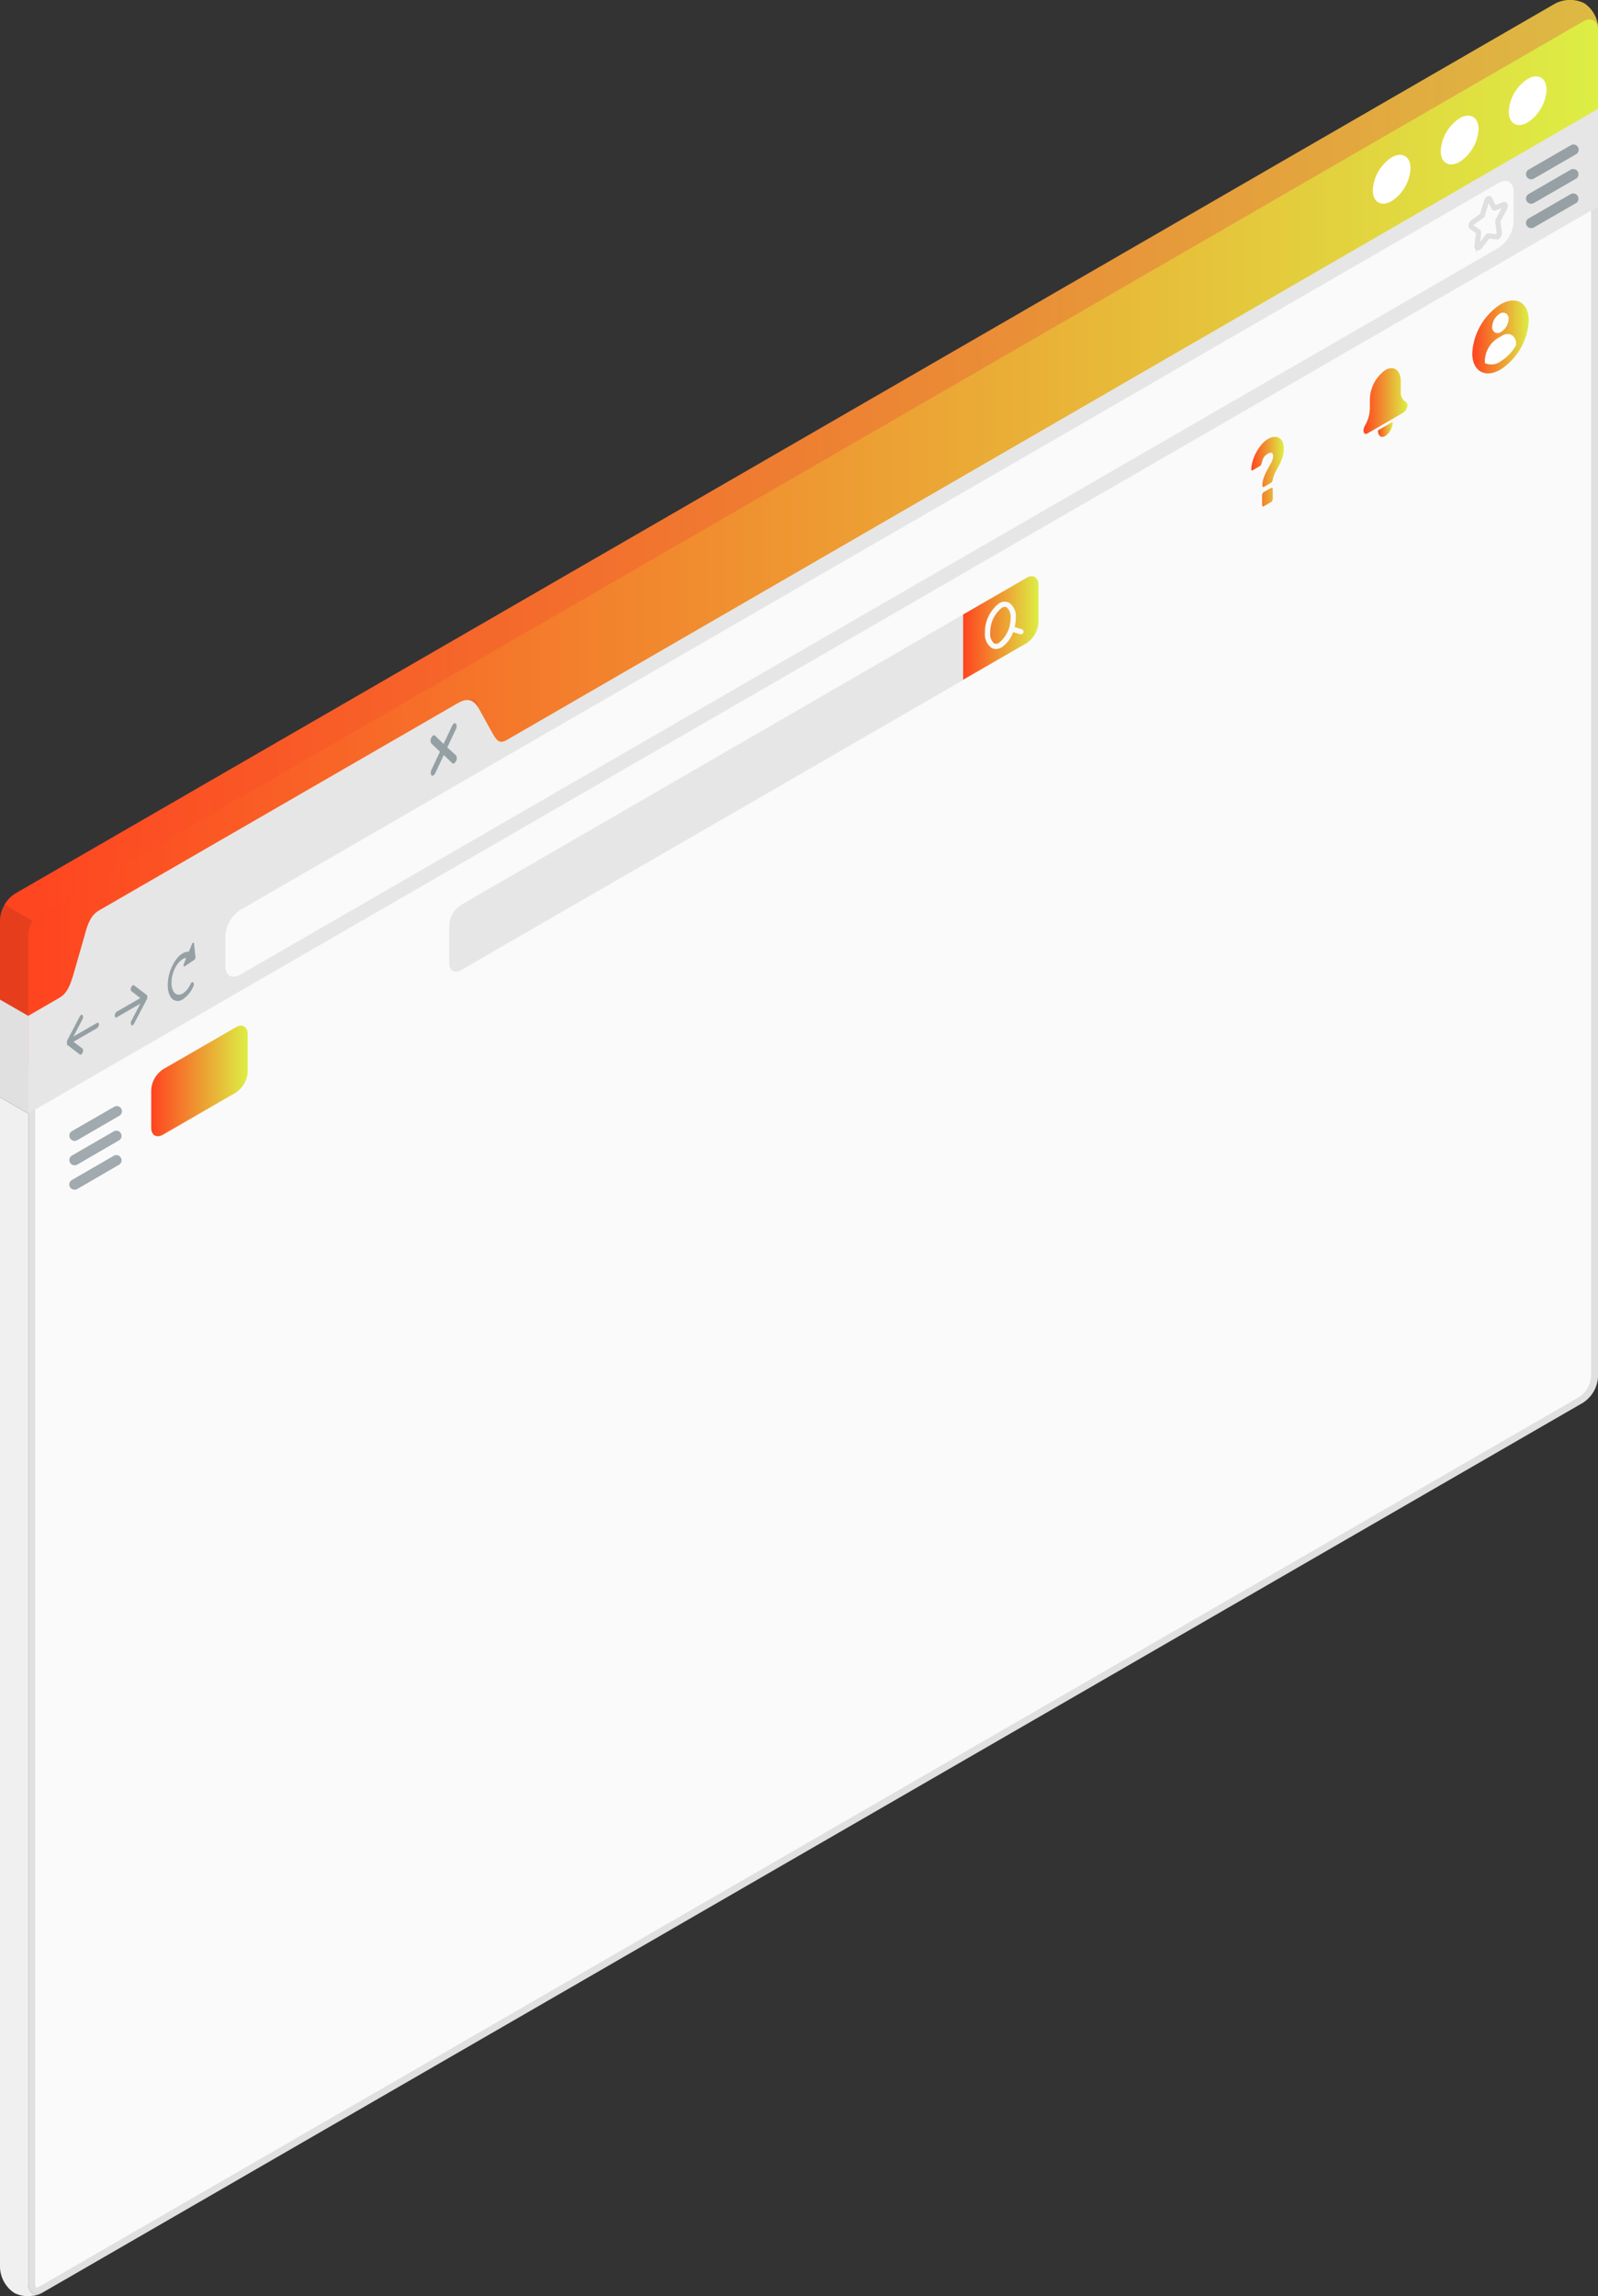 <svg xmlns="http://www.w3.org/2000/svg" xmlns:xlink="http://www.w3.org/1999/xlink" viewBox="0 0 248.13 356.33"><rect x="0" y="0" width="248.13" height="356.33" fill="#333333" stroke="none"/><defs><style>.cls-1{fill:#f0f0f0;}.cls-2{fill:#fafafa;}.cls-3{fill:#e0e0e0;}.cls-4{fill:url(#linear-gradient);}.cls-5{opacity:0.1;}.cls-6{fill:url(#New_Gradient_Swatch_1);}.cls-7{fill:#fff;}.cls-8{fill:#e6e6e6;}.cls-12,.cls-9{fill:#455a64;}.cls-11,.cls-9{opacity:0.5;}.cls-10{fill:none;stroke:#e0e0e0;stroke-miterlimit:10;stroke-width:0.81px;}.cls-13{fill:url(#New_Gradient_Swatch_1-2);}.cls-14{fill:url(#New_Gradient_Swatch_1-3);}.cls-15{fill:url(#New_Gradient_Swatch_1-4);}.cls-16{fill:url(#New_Gradient_Swatch_1-5);}.cls-17{fill:url(#New_Gradient_Swatch_1-6);}.cls-18{fill:url(#New_Gradient_Swatch_1-7);}</style><linearGradient id="linear-gradient" y1="82.66" x2="248.13" y2="82.66" gradientUnits="userSpaceOnUse"><stop offset="0" stop-color="#ff4420"/><stop offset="1" stop-color="#ddba44"/></linearGradient><linearGradient id="New_Gradient_Swatch_1" x1="4.38" y1="80.46" x2="248.13" y2="80.46" gradientUnits="userSpaceOnUse"><stop offset="0" stop-color="#ff4420"/><stop offset="1" stop-color="#de4"/></linearGradient><linearGradient id="New_Gradient_Swatch_1-2" x1="149.55" y1="97.46" x2="161.25" y2="97.46" xlink:href="#New_Gradient_Swatch_1"/><linearGradient id="New_Gradient_Swatch_1-3" x1="23.48" y1="167.73" x2="38.46" y2="167.73" xlink:href="#New_Gradient_Swatch_1"/><linearGradient id="New_Gradient_Swatch_1-4" x1="228.63" y1="52.29" x2="237.4" y2="52.29" xlink:href="#New_Gradient_Swatch_1"/><linearGradient id="New_Gradient_Swatch_1-5" x1="211.71" y1="62.24" x2="218.52" y2="62.24" xlink:href="#New_Gradient_Swatch_1"/><linearGradient id="New_Gradient_Swatch_1-6" x1="213.96" y1="66.63" x2="216.26" y2="66.63" xlink:href="#New_Gradient_Swatch_1"/><linearGradient id="New_Gradient_Swatch_1-7" x1="194.26" y1="73.2" x2="199.31" y2="73.2" xlink:href="#New_Gradient_Swatch_1"/></defs><g id="Layer_2" data-name="Layer 2"><g id="Window"><g id="Window-2" data-name="Window"><path class="cls-1" d="M6.71,355.75a4.05,4.05,0,0,1-1.83.55,4.55,4.55,0,0,1-2.68-.47A5,5,0,0,1,0,351.88V170.28l4.38,2.53V354.4c0,1.05.53,1.66,1.29,1.66A2.32,2.32,0,0,0,6.71,355.75Z"/><path class="cls-2" d="M5.67,355.53c-.68,0-.75-.79-.75-1.13V158l6.15-3.55c.75-.43,1.35-2.37,2.56-6.69.64-2.28,1.61-5.71,2.11-6.1l55.51-32.05a13.9,13.9,0,0,1,2.15,3.19c1.36,2.39,2.17,3.74,3.09,3.74a.88.88,0,0,0,.44-.12L247.59,17.84V213.65a4.62,4.62,0,0,1-2.05,3.57L6.44,355.28A1.61,1.61,0,0,1,5.67,355.53Z"/><path class="cls-3" d="M247.05,18.77V213.65a4.09,4.09,0,0,1-1.78,3.11L6.17,354.81a1.05,1.05,0,0,1-.5.18c-.21,0-.21-.57-.21-.59V158.27l5.88-3.39c.93-.54,1.51-2.35,2.81-7A34.8,34.8,0,0,1,16.08,142l55.1-31.81a25.13,25.13,0,0,1,1.75,2.8c1.5,2.64,2.34,4,3.56,4a1.38,1.38,0,0,0,.71-.19L247.05,18.77M71.59,110h0M248.13,16.9l-171.47,99a.34.34,0,0,1-.17,0c-1.31,0-3.95-7-5.26-7a.41.41,0,0,0-.18,0l-55.59,32.1c-1.29.74-3.38,12-4.66,12.79l-6.42,3.7V354.4c0,1.05.53,1.66,1.29,1.66a2.18,2.18,0,0,0,1-.31L245.8,217.69a5.11,5.11,0,0,0,2.33-4V16.9Z"/><path class="cls-4" d="M2.19,164.82A5,5,0,0,1,0,160.87V142.68a5.15,5.15,0,0,1,2.34-4L241.43.58A5,5,0,0,1,246,.5a5,5,0,0,1,2.18,4v18.2a5.11,5.11,0,0,1-2.33,4L6.71,164.74A5,5,0,0,1,2.19,164.82Z"/><path class="cls-5" d="M5.06,142.9a4.74,4.74,0,0,0-.68,2.3v27.61L0,170.28v-27.6c0-.1,0-.19,0-.29a4.85,4.85,0,0,1,.09-.57,5.33,5.33,0,0,1,.59-1.45Z"/><path class="cls-6" d="M248.13,4.69V17.14l-171.47,99c-1.28.74-2.32.14-2.32-1.35V110.1c0-1.49-1-2.09-2.34-1.35L15.46,141.4a5.15,5.15,0,0,0-2.34,4v4.71a5.15,5.15,0,0,1-2.32,4l-6.42,3.7V145.44a5.17,5.17,0,0,1,2.33-4L245.8,3.34C247.09,2.6,248.13,3.2,248.13,4.69Z"/><path class="cls-7" d="M237.2,12.26c1.62-.94,2.94-.18,2.94,1.69A6.48,6.48,0,0,1,237.2,19c-1.62.94-2.93.18-2.93-1.69A6.47,6.47,0,0,1,237.2,12.26Z"/><path class="cls-7" d="M226.65,18.35c1.61-.94,2.93-.18,2.93,1.69a6.51,6.51,0,0,1-2.93,5.08c-1.62.93-2.94.18-2.94-1.69A6.48,6.48,0,0,1,226.65,18.35Z"/><path class="cls-7" d="M216.09,24.43c1.62-.93,2.93-.17,2.93,1.7a6.49,6.49,0,0,1-2.93,5.08c-1.62.93-2.93.17-2.93-1.7A6.49,6.49,0,0,1,216.09,24.43Z"/><path class="cls-8" d="M248.13,16.9V32.06L4.38,172.81V157.65l4.79-2.77c1.28-.75,1.71-1.88,2.33-4l1.62-5.64c.51-2,1.05-3.3,2.34-4l55.59-32.1c1.3-.74,2.3-.83,3.29.8l2,3.62c.73,1.26,1.1,2,2.38,1.26Z"/><polygon class="cls-3" points="4.38 157.65 4.38 172.81 0 170.28 0 155.13 4.38 157.65"/><path class="cls-9" d="M15.07,158.74l-3.66,2.11,1.4-2.68a.65.65,0,0,0,0-.65c-.1-.13-.29,0-.41.19l-2,3.82v0a.58.58,0,0,0,0,.14.08.08,0,0,0,0,0,.75.75,0,0,0,0,.2.43.43,0,0,0,0,.17s0,0,0,0a.22.22,0,0,0,0,.08h0l2,1.53a.17.17,0,0,0,.19,0,.53.53,0,0,0,.22-.28.59.59,0,0,0,0-.63l-1.4-1.07,3.66-2.11a.79.79,0,0,0,.3-.62C15.37,158.78,15.23,158.65,15.07,158.74Z"/><path class="cls-9" d="M18.13,157l3.66-2.11-1.4-1.08c-.12-.09-.13-.37,0-.62s.3-.38.42-.28l2,1.52h0a.22.22,0,0,1,.05.08l0,0a.79.79,0,0,1,0,.17,1.23,1.23,0,0,1,0,.19l0,.05a.58.58,0,0,1-.05.14v0l-2,3.81a.58.58,0,0,1-.2.23.17.17,0,0,1-.22,0,.69.69,0,0,1,0-.65l1.4-2.69-3.66,2.11c-.17.1-.3,0-.3-.28A.75.75,0,0,1,18.13,157Z"/><path class="cls-9" d="M30.13,146.44c0-.22-.22-.19-.31.05l-.51,1.22c-.85-.09-1.89.75-2.58,2.23-.91,1.92-.91,4.18,0,5.06a1.29,1.29,0,0,0,1.64.09,4.45,4.45,0,0,0,1.64-2,.6.6,0,0,0,0-.64c-.11-.11-.3,0-.41.24-.68,1.43-1.78,2.07-2.46,1.42s-.67-2.35,0-3.78c.48-1,1.18-1.62,1.78-1.66l-.38.92c-.1.24,0,.47.15.36l1.49-1a.52.52,0,0,0,.17-.41Z"/><path class="cls-9" d="M69.45,116l1.33-2.83a.85.85,0,0,0,0-.88c-.15-.15-.41,0-.57.33l-1.33,2.83-1.33-1.29c-.16-.15-.42,0-.58.33a.9.9,0,0,0,0,.88l1.34,1.29L67,119.46a.9.9,0,0,0,0,.88.26.26,0,0,0,.29,0,.81.81,0,0,0,.29-.35l1.33-2.82,1.33,1.28a.24.24,0,0,0,.29,0,.8.8,0,0,0,.28-.35.85.85,0,0,0,0-.88Z"/><path class="cls-2" d="M35,149.91V145.2a5.17,5.17,0,0,1,2.33-4L232.69,28.4c1.28-.74,2.33-.14,2.33,1.35v4.71a5.17,5.17,0,0,1-2.33,4L37.31,151.26C36,152,35,151.4,35,149.91Z"/><path class="cls-10" d="M231.33,30.9l.61,1.3a.14.14,0,0,0,.2.07l1.37-.52c.22-.08.3.22.14.52l-1,1.86a.57.57,0,0,0-.07.35l.23,1.68c0,.27-.19.62-.38.6l-1.23-.15a.28.28,0,0,0-.24.14l-1.23,1.57c-.19.24-.42.15-.38-.16l.23-1.95a.29.29,0,0,0-.07-.27l-1-.71c-.16-.12-.08-.52.14-.69l1.37-1a.67.67,0,0,0,.2-.31l.61-2C231,30.85,231.23,30.69,231.33,30.9Z"/><g class="cls-11"><path class="cls-12" d="M237.76,27.83a.82.82,0,0,1-.7-.41.81.81,0,0,1,.3-1.1l6.56-3.78a.79.79,0,0,1,1.1.29.81.81,0,0,1-.29,1.1l-6.56,3.79A.87.87,0,0,1,237.76,27.83Z"/><path class="cls-12" d="M237.76,31.62a.82.82,0,0,1-.7-.41.81.81,0,0,1,.3-1.1l6.56-3.79a.81.81,0,0,1,.81,1.4l-6.56,3.79A.87.87,0,0,1,237.76,31.62Z"/><path class="cls-12" d="M237.76,35.4a.81.81,0,0,1-.7-.4.8.8,0,0,1,.3-1.1l6.56-3.79a.81.81,0,0,1,.81,1.4l-6.56,3.79A.86.86,0,0,1,237.76,35.4Z"/></g><g id="Search"><g class="cls-11"><path class="cls-12" d="M11.57,177.05a.81.81,0,0,1-.4-1.51l6.56-3.78a.8.8,0,1,1,.8,1.39L12,176.94A.87.87,0,0,1,11.57,177.05Z"/><path class="cls-12" d="M11.57,180.84a.81.81,0,0,1-.4-1.51l6.56-3.79a.81.81,0,0,1,.8,1.4L12,180.73A.87.87,0,0,1,11.57,180.84Z"/><path class="cls-12" d="M11.57,184.62a.8.8,0,0,1-.4-1.5l6.56-3.79a.81.81,0,0,1,.8,1.4L12,184.52A.86.86,0,0,1,11.57,184.62Z"/></g><path class="cls-8" d="M69.75,143.65v5.81c0,1.19.85,1.68,1.87,1.08l77.93-45V95.36L71.62,140.42A4.13,4.13,0,0,0,69.75,143.65Z"/><path class="cls-13" d="M159.38,89.69c1-.6,1.87-.12,1.87,1.08v5.81a4.15,4.15,0,0,1-1.87,3.24l-9.83,5.67V95.36Z"/><path class="cls-2" d="M158.65,97.65l-1.1-.34a5.62,5.62,0,0,0,.18-1.41,2.56,2.56,0,0,0-1-2.34,1.55,1.55,0,0,0-1.6.08,5.58,5.58,0,0,0-2.19,4.55,2.59,2.59,0,0,0,1,2.34,1.34,1.34,0,0,0,.7.19,1.85,1.85,0,0,0,.9-.26,4.67,4.67,0,0,0,1.77-2.37l1.1.34.12,0a.41.41,0,0,0,.39-.29A.42.42,0,0,0,158.65,97.65Zm-3.52,2.1a.73.73,0,0,1-.78.08,1.89,1.89,0,0,1-.59-1.64,4.87,4.87,0,0,1,1.78-3.85,1,1,0,0,1,.49-.16.57.57,0,0,1,.29.08,1.9,1.9,0,0,1,.6,1.64A4.88,4.88,0,0,1,155.13,99.75Z"/><path class="cls-14" d="M36.6,159.43l-11.26,6.5a4.12,4.12,0,0,0-1.86,3.23V175c0,1.19.83,1.67,1.86,1.07l11.26-6.5a4.12,4.12,0,0,0,1.86-3.23V160.5C38.46,159.31,37.63,158.83,36.6,159.43Z"/><path class="cls-15" d="M233,47.23a9.67,9.67,0,0,0-4.39,7.59c0,2.8,2,3.93,4.39,2.53a9.67,9.67,0,0,0,4.38-7.59C237.4,47,235.44,45.83,233,47.23Z"/><path class="cls-7" d="M232.51,51.69a.77.77,0,0,1-.39-.11.93.93,0,0,1-.42-.87,2.5,2.5,0,0,1,1.15-2h0a.86.86,0,0,1,1.39.8,2.5,2.5,0,0,1-1.15,2A1.15,1.15,0,0,1,232.51,51.69Z"/><path class="cls-7" d="M234.75,52a1.5,1.5,0,0,0-1.54.12l-.64.36a4.29,4.29,0,0,0-2,3.42v.45a2.42,2.42,0,0,0,2.42-.26,7,7,0,0,0,2.42-2.53v-.11A1.59,1.59,0,0,0,234.75,52Z"/><path class="cls-16" d="M217.51,60.79V59.24c0-1.77-1.07-2.58-2.4-1.81h0a5.74,5.74,0,0,0-2.4,4.58v1.38a5.57,5.57,0,0,1-.8,2.71h0a1.51,1.51,0,0,0-.19.71h0c0,.45.27.65.6.46l5.6-3.24a1.43,1.43,0,0,0,.61-1.15h0a.56.56,0,0,0-.18-.47h0A1.64,1.64,0,0,1,217.51,60.79Z"/><path class="cls-17" d="M216.26,65.46a2.73,2.73,0,0,1-1.15,2.2c-.63.37-1.15,0-1.15-.87Z"/><path class="cls-18" d="M196.83,68.15a2.36,2.36,0,0,1,1-.34,1.28,1.28,0,0,1,.79.15,1.31,1.31,0,0,1,.53.62,2.51,2.51,0,0,1,.19,1.06,3.72,3.72,0,0,1-.11,1,5,5,0,0,1-.28.85,5.62,5.62,0,0,1-.37.78c-.13.24-.27.48-.39.72a6.44,6.44,0,0,0-.34.7,3,3,0,0,0-.21.69,1.5,1.5,0,0,1-.09.32.39.39,0,0,1-.16.21l-1.12.65a.14.14,0,0,1-.18,0,.28.28,0,0,1-.07-.22,3.44,3.44,0,0,1,.12-.91,7.1,7.1,0,0,1,.31-.85c.12-.28.26-.54.4-.8s.28-.49.4-.72a4.24,4.24,0,0,0,.31-.65,1.71,1.71,0,0,0,.13-.6c0-.27-.07-.45-.21-.53s-.34,0-.62.13a1.6,1.6,0,0,0-.6.54,2.06,2.06,0,0,0-.26.57c-.06.18-.1.35-.14.5a.47.47,0,0,1-.24.32l-1.12.65a.12.12,0,0,1-.15,0,.24.24,0,0,1-.06-.19,4.82,4.82,0,0,1,.19-1.15,6.7,6.7,0,0,1,1.3-2.52A4,4,0,0,1,196.83,68.15Zm.8,9.23a.68.68,0,0,1-.08.31.4.4,0,0,1-.17.22l-1.16.67a.15.15,0,0,1-.18,0,.32.32,0,0,1-.07-.23V76.91a.74.74,0,0,1,.07-.32.48.48,0,0,1,.18-.21l1.16-.67c.07,0,.13,0,.17,0a.3.3,0,0,1,.08.23Z"/></g></g></g></g></svg>